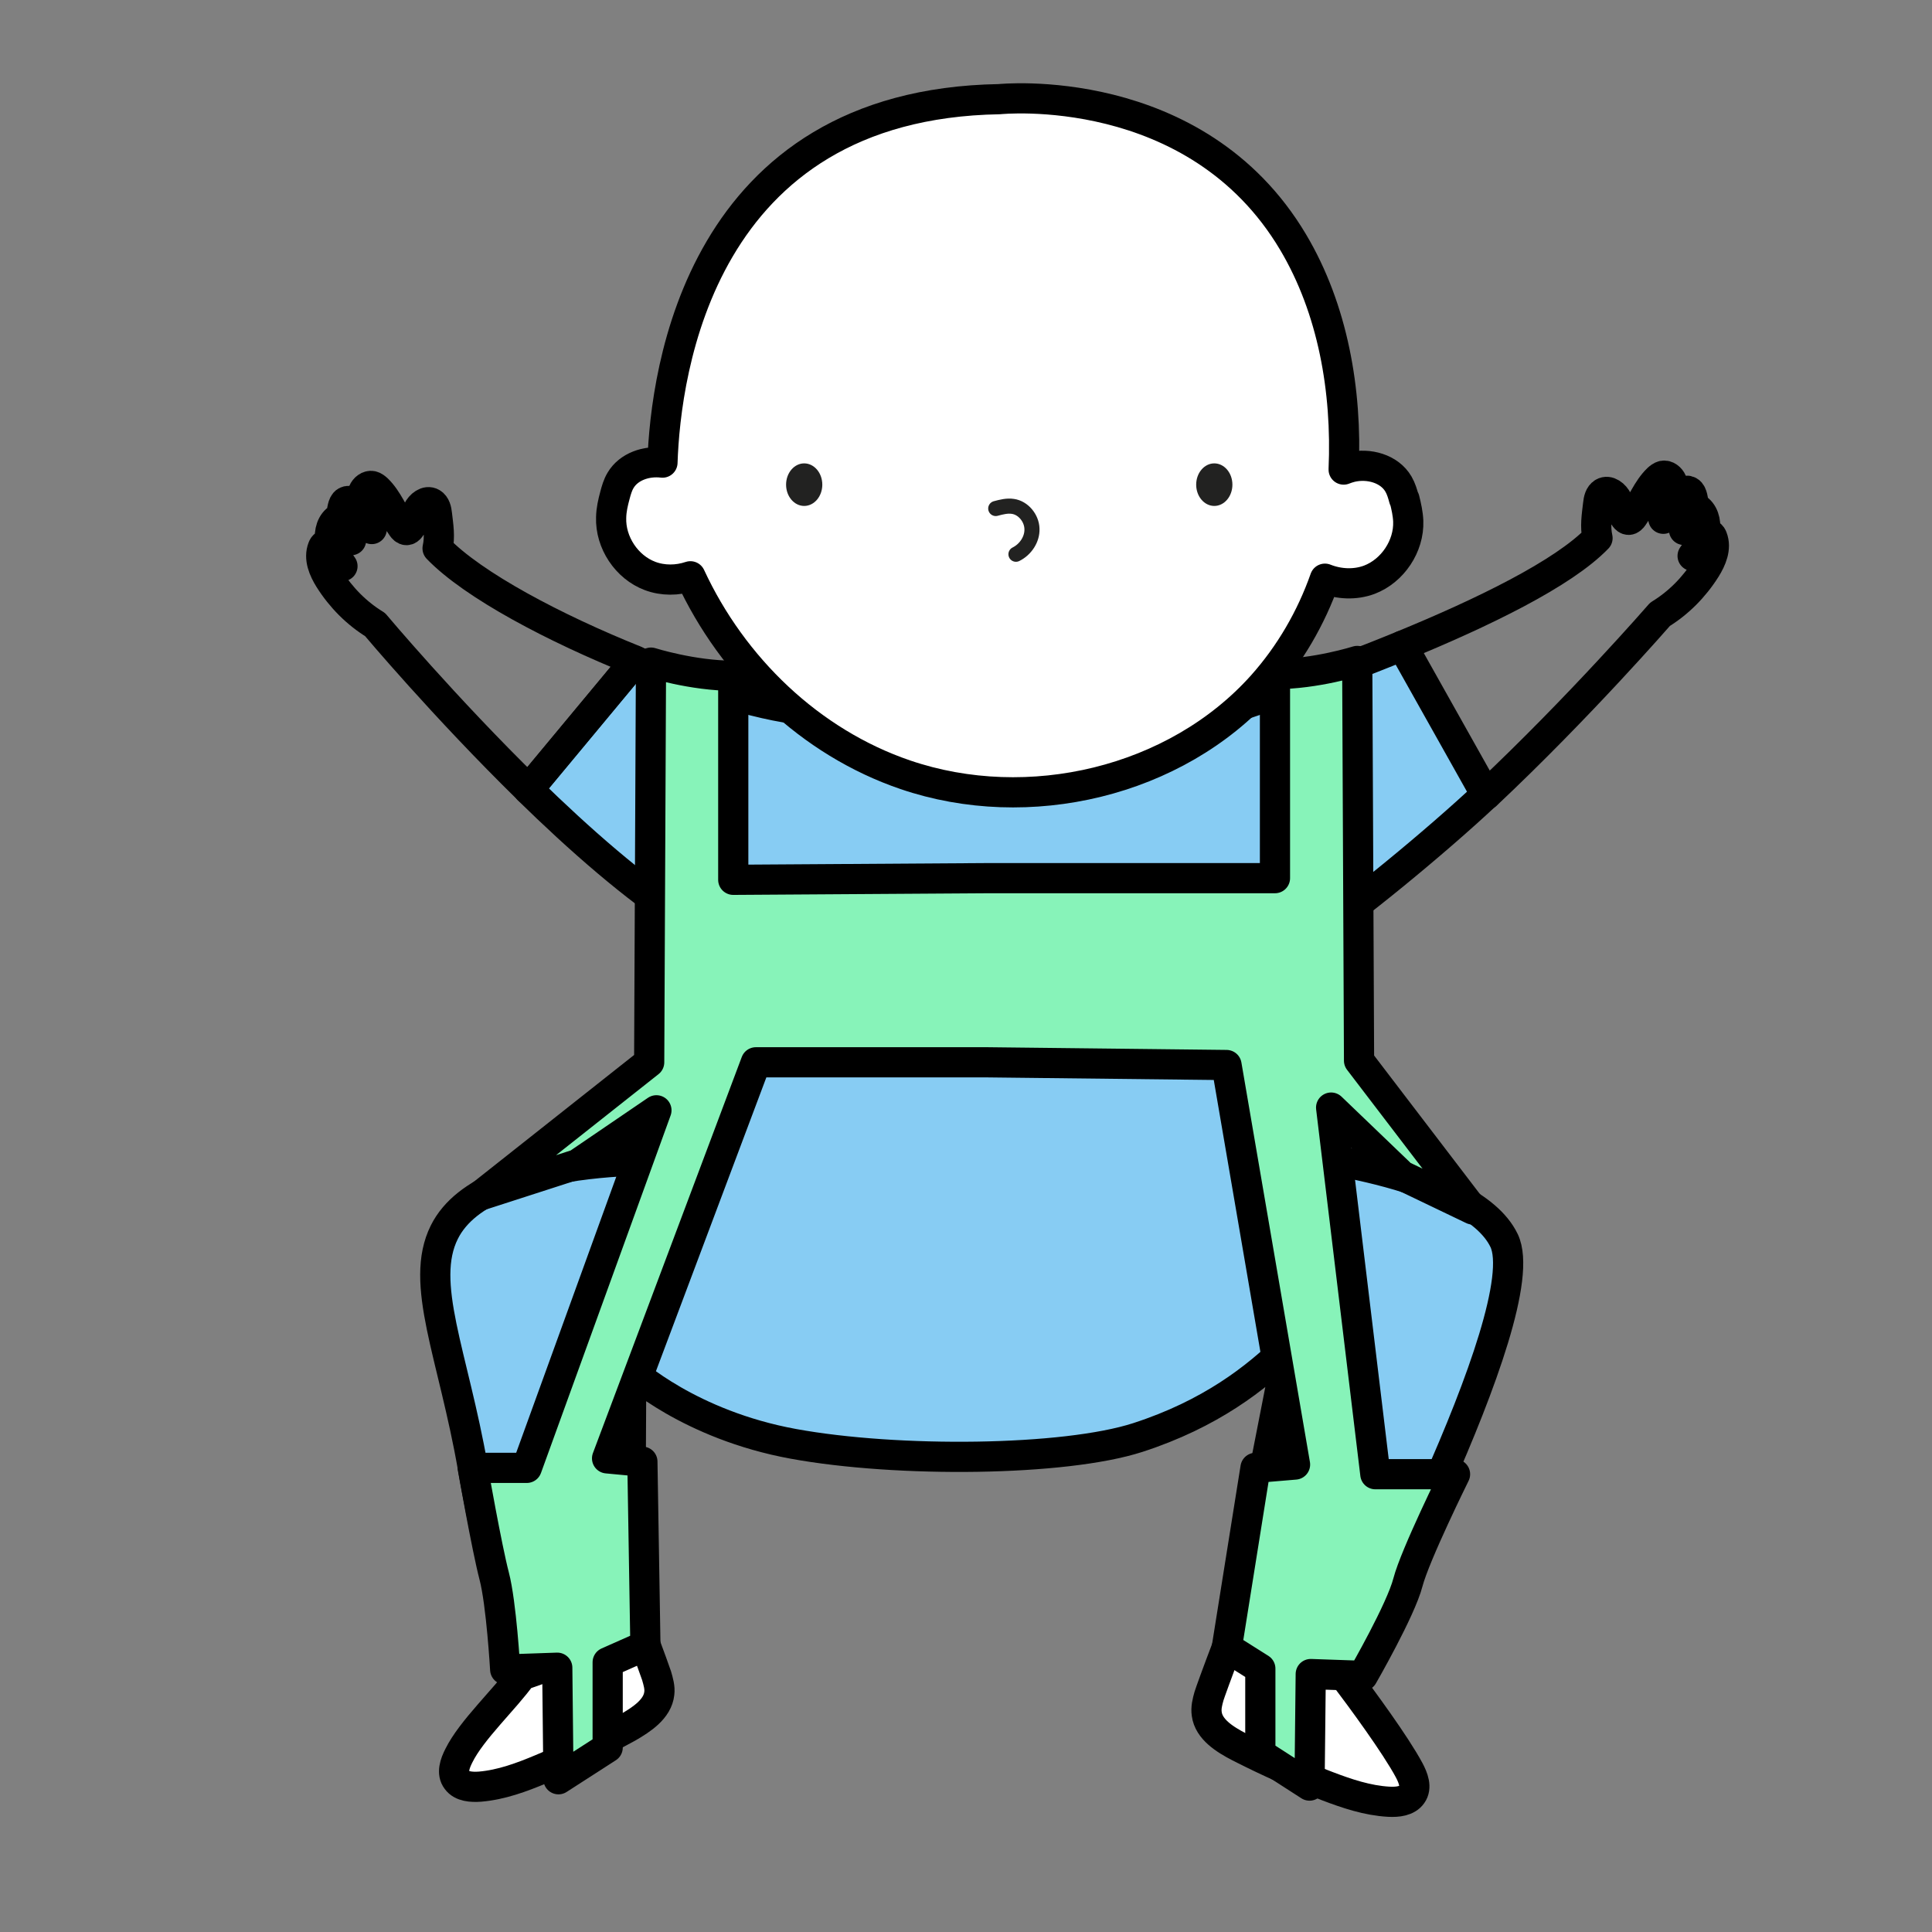 <?xml version="1.0" encoding="UTF-8"?>
<svg id="Calque_1" data-name="Calque 1" xmlns="http://www.w3.org/2000/svg" viewBox="0 0 128 128">
  <rect x="0" y="0" width="128" height="128" fill="#808080" stroke="none"/>
  <defs>
    <style>
      .cls-1 {
        stroke: #222221;
      }

      .cls-1, .cls-2, .cls-3, .cls-4, .cls-5, .cls-6 {
        stroke-linecap: round;
        stroke-linejoin: round;
      }

      .cls-1, .cls-5, .cls-6 {
        fill: none;
      }

      .cls-7 {
        fill: #222221;
      }

      .cls-2 {
        fill: #87ccf3;
      }

      .cls-2, .cls-3, .cls-4, .cls-5 {
        stroke: #000;
        stroke-width: 2px;
      }

      .cls-3 {
        fill: #87f3b9;
      }

      .cls-4 {
        fill: #fff;
      }

      .cls-6 {
        stroke: #fff;
        stroke-width: 8px;
      }
    </style>
  </defs>
  <path class="cls-2" d="m54.23,47.06c-2.31.11-7.19-1.27-12.14-3.27l-7.08,8.52c3.35,3.28,7.08,6.56,10.39,8.66,0,0,1.35,11.21.84,15.97,0,0-13.94-1.04-16.8,4.69-1.69,3.38.58,8.11,1.89,15.62,1.31,7.51,3.22,13.76,3.22,13.76l7.18-2.25.09-17.93s3.85,3.57,10.75,4.83,17.95,1.15,22.81-.42c4.79-1.55,7.88-3.95,10-6.06l-3.94,20.13,7.6,1.69s12.88-24.07,10.61-28.81c-2.25-4.69-14.83-5.82-14.83-5.82l1.5-13.89c3.01-1.91,8.95-6.84,12.13-9.83l-5.54-9.87c-5.36,2.2-10.68,3.97-12.76,4.63"/>
  <path class="cls-4" d="m93.02,33.06c-.09-.34-.19-.68-.37-.99-.6-1.03-1.98-1.4-3.14-1.12-.15.04-.32.09-.49.16.23-5.23-.71-10.63-3.35-15.07-6.44-10.83-19.46-9.47-19.46-9.47-19.84.33-22.12,18.07-22.32,24.08-1.07-.13-2.24.26-2.78,1.18-.18.3-.28.65-.37.99-.13.48-.24.96-.25,1.46-.06,1.66,1.03,3.3,2.58,3.88.85.32,1.81.31,2.67.02,2.8,6.04,7.94,11,14.24,13.15,8.15,2.78,17.91.49,23.65-5.92,1.83-2.05,3.24-4.48,4.15-7.07.93.37,2,.42,2.94.07,1.55-.59,2.64-2.23,2.58-3.88-.02-.49-.13-.98-.25-1.46Z"/>
  <path class="cls-4" d="m92.01,119.37c-1.42-.08-2.78-.54-4.09-1.04-1.99-.76-3.93-1.63-5.81-2.59-.97-.5-2.03-1.17-2.16-2.19-.06-.4.04-.79.15-1.18.05-.17.5-1.43,1.24-3.37l7.72,2.02c1.16,1.53,3.4,4.58,4.3,6.26.27.51.52,1.14.18,1.61-.31.44-.95.51-1.51.48Z"/>
  <path class="cls-4" d="m42.48,108.22c.6,1.62.97,2.64,1.02,2.8.11.38.23.78.18,1.17-.11,1.03-1.15,1.72-2.09,2.26-1.86,1.02-3.77,1.94-5.74,2.76-1.29.54-2.63,1.04-4.05,1.16-.56.04-1.21,0-1.53-.44-.36-.46-.13-1.1.13-1.61.84-1.71,3.06-3.75,4.17-5.32l7.91-2.79Z"/>
  <path class="cls-5" d="m35.02,52.31c-5.59-5.47-10.17-10.93-10.17-10.93-1.21-.74-2.25-1.78-3.03-3.02-.38-.61-.71-1.37-.44-2.06.03-.08.07-.15.14-.19.13-.06.27.08.35.2.27.4.54.8.82,1.2-.32-.45-.64-.92-.78-1.48-.13-.55-.04-1.21.38-1.58.27.49.59.95.97,1.34-.52-.55-.74-1.4-.56-2.16.04-.16.1-.33.23-.4.23-.13.48.07.66.27.41.47.76.99,1.04,1.55-.32-.49-.53-1.07-.62-1.67-.04-.26-.05-.55.05-.79.1-.24.35-.44.59-.39.13.03.24.12.34.21.71.68,1.07,1.69,1.65,2.5.07.1.17.21.29.21.1,0,.18-.07.24-.15.26-.31.33-.76.5-1.13.18-.38.6-.71.94-.51.24.14.31.46.34.75.09.78.21,1.48.04,2.25,2.36,2.45,7.77,5.3,13.1,7.44l-7.08,8.52Z"/>
  <path class="cls-5" d="m98.46,52.66c6.17-5.8,11.52-11.96,11.52-11.96,1.21-.74,2.25-1.78,3.03-3.02.38-.61.71-1.37.44-2.06-.03-.08-.07-.15-.14-.19-.13-.06-.27.08-.35.2-.27.4-.54.8-.82,1.2.32-.45.64-.92.78-1.48.13-.55.04-1.21-.38-1.58-.26.49-.59.95-.97,1.34.52-.55.74-1.4.56-2.16-.04-.16-.1-.33-.23-.4-.23-.13-.48.07-.66.27-.41.47-.76.99-1.04,1.55.32-.49.53-1.07.62-1.67.04-.26.05-.55-.05-.79-.1-.24-.35-.44-.59-.39-.13.03-.24.12-.34.21-.71.68-1.07,1.69-1.65,2.5-.07.1-.17.21-.29.21-.1,0-.18-.07-.24-.15-.26-.31-.33-.76-.5-1.13-.18-.38-.6-.71-.94-.51-.24.14-.31.46-.34.75-.09.78-.21,1.48-.04,2.25-2.26,2.35-7.6,4.94-12.91,7.12"/>
  <path class="cls-7" d="m54.48,32.11c0,.78-.54,1.41-1.2,1.41s-1.2-.63-1.2-1.41.54-1.41,1.2-1.41,1.2.63,1.2,1.41Z"/>
  <path class="cls-7" d="m81.65,32.11c0,.78-.54,1.41-1.2,1.41s-1.2-.63-1.2-1.41.54-1.41,1.2-1.41,1.2.63,1.2,1.41Z"/>
  <path class="cls-1" d="m67.31,36.72c.63-.31,1.09-.99,1.06-1.69-.02-.7-.57-1.38-1.26-1.48-.38-.06-.77.04-1.14.14"/>
  <path class="cls-3" d="m65.38,70.38l15.88.18,4.54,26.47-2.62.22-1.9,11.9,2.22,1.4v5.65s3.26,2.1,3.26,2.1l.08-7.39,3.45.12s2.52-4.37,2.99-6.2c.48-1.83,3.12-7.16,3.12-7.16h-5.28s-2.93-24.29-2.93-24.29l4.69,4.5,4.69,2.25-7.53-9.86-.12-26.48s-2.74.87-5.45.87v13.52h-19s-16.89.11-16.89.11v-13.52c-2.7,0-5.45-.87-5.45-.87l-.12,26.48-11.14,8.81,6.38-2.06,5.24-3.57-8.59,23.69h-3.58s.94,5.33,1.42,7.16c.48,1.83.73,6.2.73,6.2l3.45-.12.08,7.39,3.26-2.1v-5.65l2.5-1.11-.2-12.18-2.34-.22,9.86-26.24h15.27Z"/>
  <rect class="cls-6" x="-5185.48" y="-3342.16" width="6467.34" height="6437.3"/>
</svg>